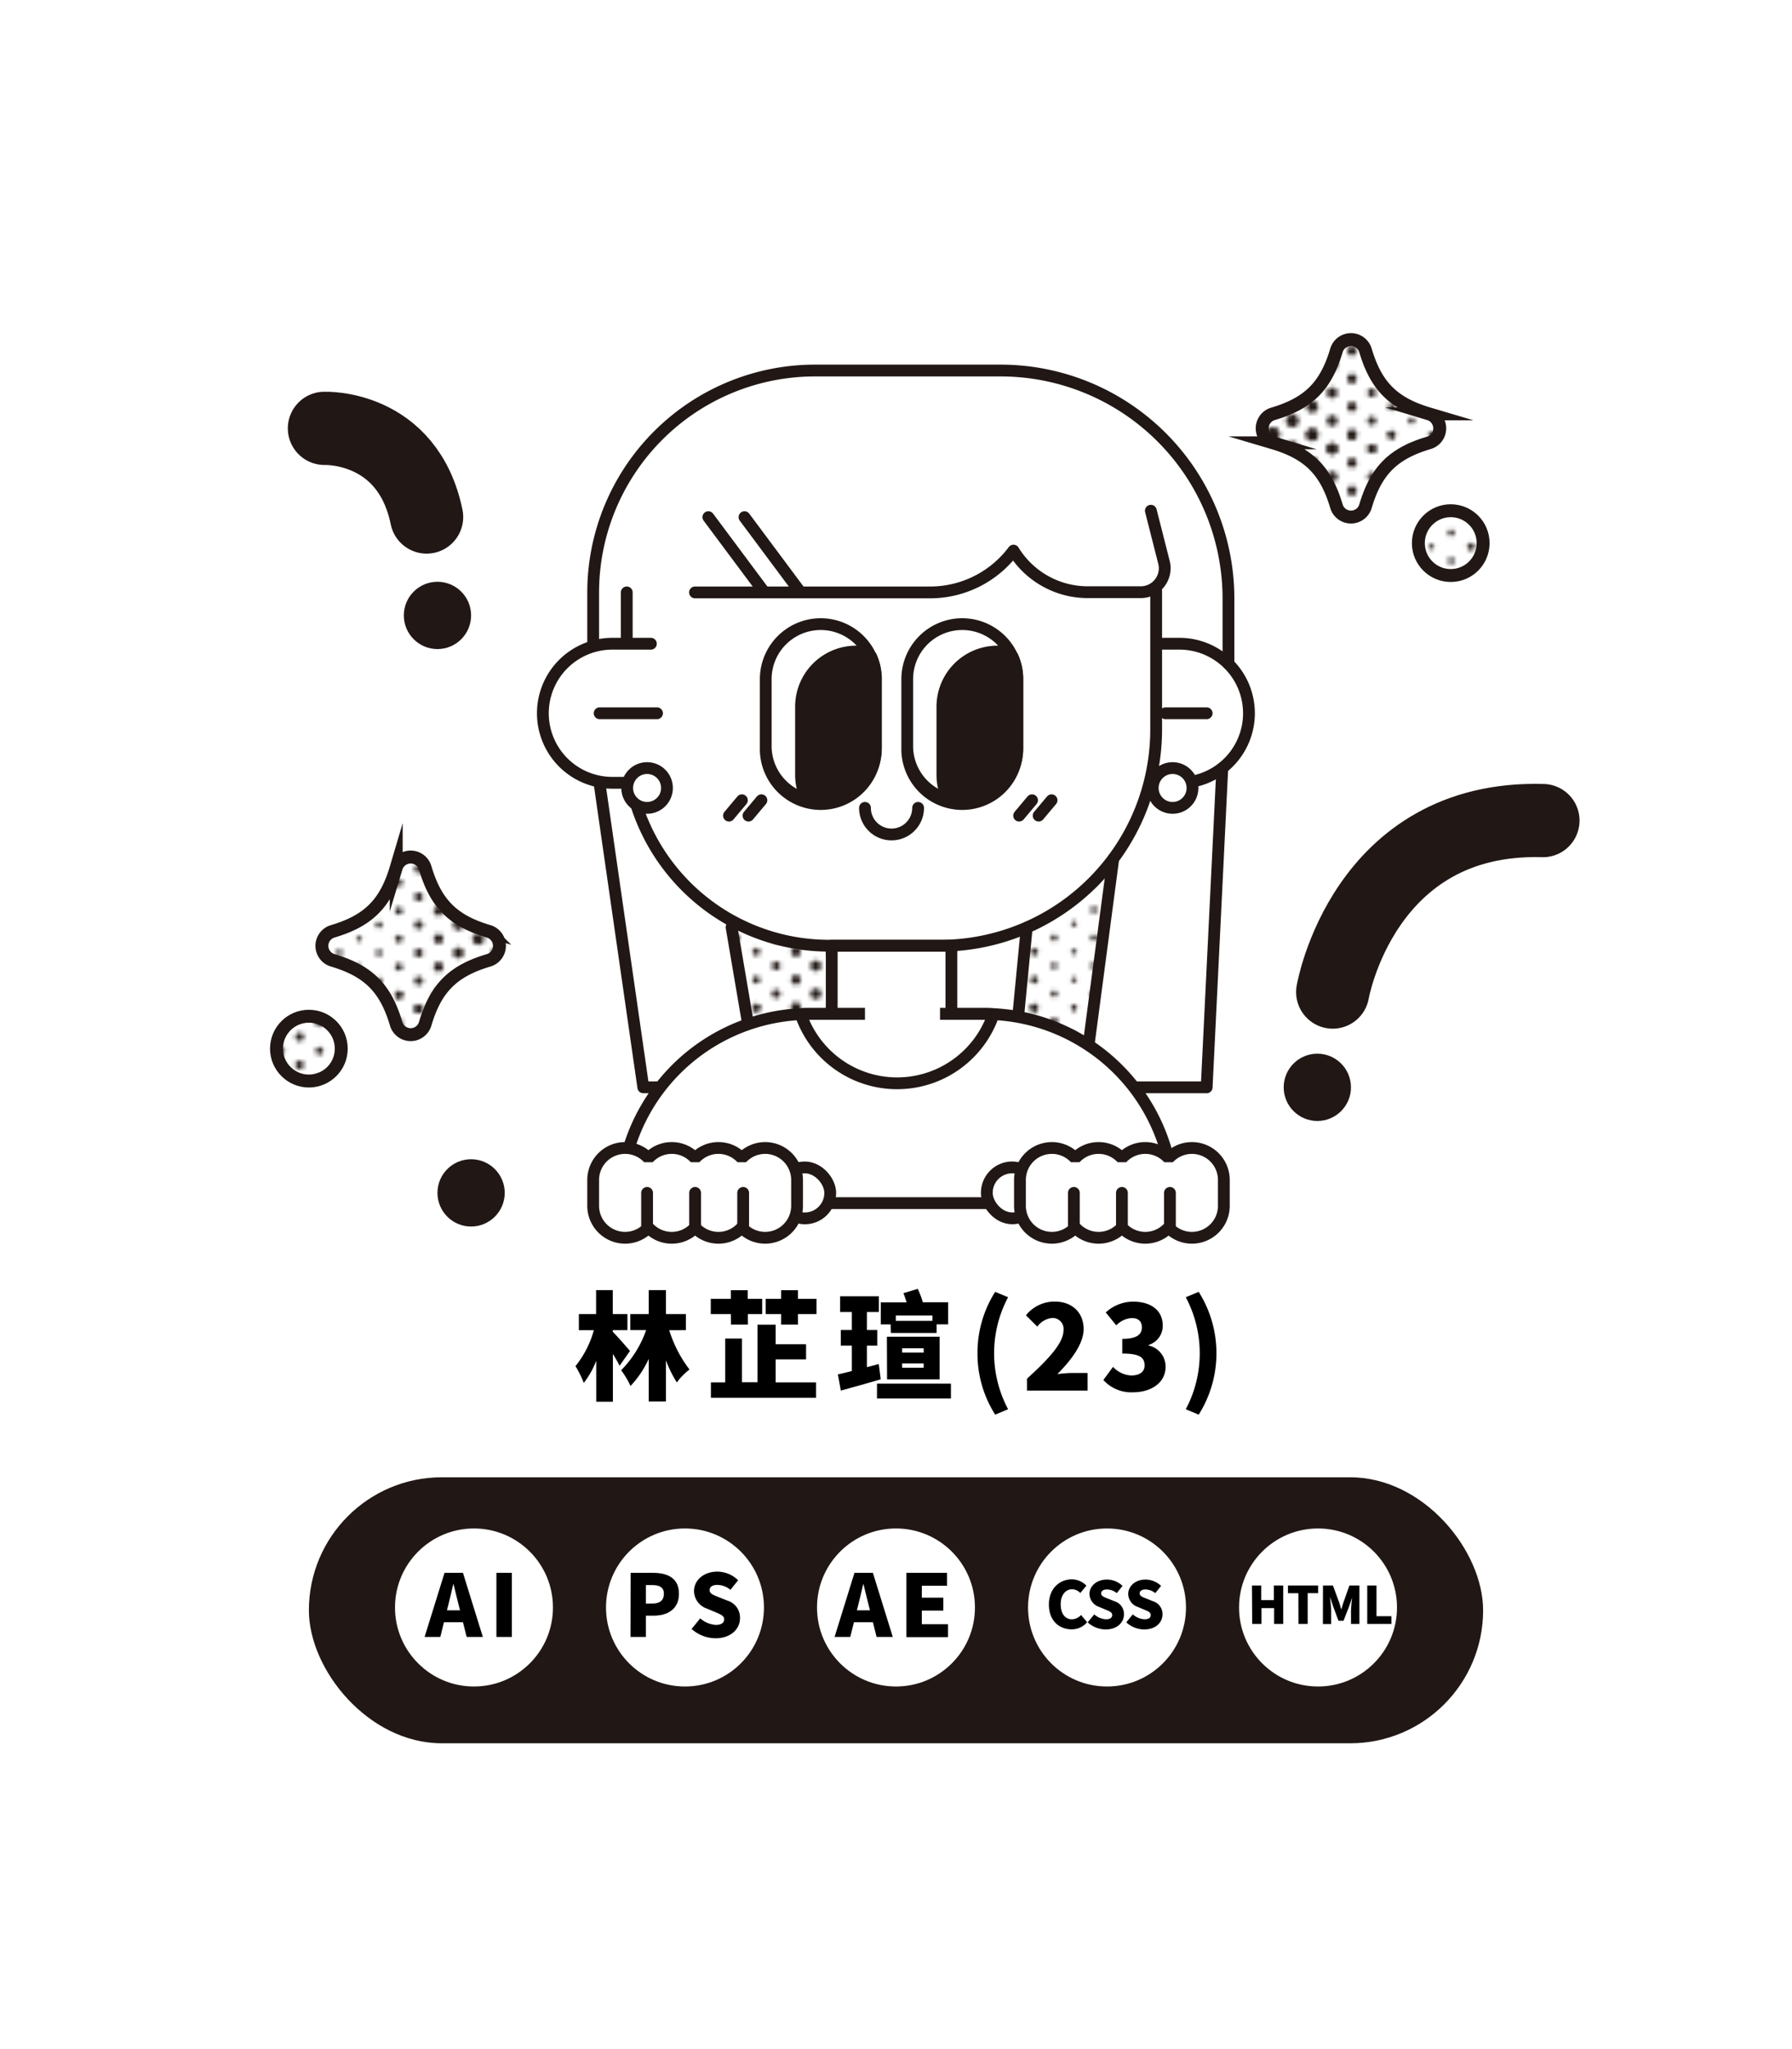 <svg id="圖層_1" data-name="圖層 1" xmlns="http://www.w3.org/2000/svg" xmlns:xlink="http://www.w3.org/1999/xlink" viewBox="0 0 416.15 475.55"><defs><style>.cls-1,.cls-10,.cls-11,.cls-14,.cls-17,.cls-2,.cls-3,.cls-4,.cls-5,.cls-6,.cls-7,.cls-8,.cls-9{fill:none;}.cls-10,.cls-11,.cls-13,.cls-14,.cls-16,.cls-17,.cls-18,.cls-2,.cls-3,.cls-4,.cls-5,.cls-6,.cls-7,.cls-8,.cls-9{stroke:#211815;}.cls-10,.cls-11,.cls-13,.cls-14,.cls-17,.cls-18,.cls-2,.cls-3,.cls-4,.cls-5,.cls-6,.cls-7,.cls-8,.cls-9{stroke-linecap:round;}.cls-2{stroke-width:3.5px;}.cls-10,.cls-11,.cls-2,.cls-3,.cls-4,.cls-5,.cls-6,.cls-7,.cls-8,.cls-9{stroke-dasharray:0 6.5;}.cls-3{stroke-width:3.25px;}.cls-16,.cls-18,.cls-4{stroke-width:3px;}.cls-5{stroke-width:2.75px;}.cls-6{stroke-width:2.5px;}.cls-7{stroke-width:2.25px;}.cls-8{stroke-width:2px;}.cls-9{stroke-width:1.75px;}.cls-10{stroke-width:1.5px;}.cls-11{stroke-width:1.25px;}.cls-12,.cls-13,.cls-18{fill:#fff;}.cls-13,.cls-18{stroke-linejoin:bevel;}.cls-13,.cls-14{stroke-width:2.74px;}.cls-14,.cls-17{stroke-linejoin:round;}.cls-15{fill:#211815;}.cls-16{stroke-miterlimit:10;fill:url(#起伏的細點);}.cls-17{stroke-width:17px;}.cls-19{fill:url(#起伏的細點-9);}</style><pattern id="起伏的細點" data-name="起伏的細點" width="83" height="65" patternTransform="translate(124.9 104.16)" patternUnits="userSpaceOnUse" viewBox="0 0 83 65"><rect class="cls-1" width="83" height="65"/><line class="cls-2" x1="83" y1="65" x2="83" y2="130.5"/><line class="cls-2" y1="65" y2="130.5"/><line class="cls-3" x1="4.61" y1="61.75" x2="4.61" y2="130.5"/><line class="cls-4" x1="9.22" y1="65" x2="9.22" y2="130.5"/><line class="cls-5" x1="13.83" y1="61.75" x2="13.83" y2="130.5"/><line class="cls-6" x1="18.45" y1="65" x2="18.45" y2="130.5"/><line class="cls-7" x1="23.06" y1="61.75" x2="23.06" y2="130.5"/><line class="cls-8" x1="27.67" y1="65" x2="27.67" y2="130.5"/><line class="cls-9" x1="32.28" y1="61.75" x2="32.28" y2="130.5"/><line class="cls-10" x1="36.89" y1="65" x2="36.89" y2="130.5"/><line class="cls-11" x1="41.5" y1="61.75" x2="41.5" y2="130.5"/><line class="cls-2" x1="83" y1="65" x2="83" y2="130.5"/><line class="cls-3" x1="78.39" y1="61.75" x2="78.39" y2="130.5"/><line class="cls-4" x1="73.78" y1="65" x2="73.78" y2="130.5"/><line class="cls-5" x1="69.17" y1="61.75" x2="69.17" y2="130.5"/><line class="cls-6" x1="64.55" y1="65" x2="64.55" y2="130.5"/><line class="cls-7" x1="59.94" y1="61.75" x2="59.94" y2="130.5"/><line class="cls-8" x1="55.33" y1="65" x2="55.33" y2="130.5"/><line class="cls-9" x1="50.72" y1="61.75" x2="50.72" y2="130.5"/><line class="cls-10" x1="46.11" y1="65" x2="46.11" y2="130.5"/><line class="cls-2" y1="65" y2="130.5"/><line class="cls-2" x1="83" x2="83" y2="65.5"/><line class="cls-2" y2="65.5"/><line class="cls-3" x1="4.61" y1="-3.25" x2="4.61" y2="65.5"/><line class="cls-4" x1="9.22" x2="9.22" y2="65.5"/><line class="cls-5" x1="13.83" y1="-3.25" x2="13.83" y2="65.5"/><line class="cls-6" x1="18.45" x2="18.45" y2="65.5"/><line class="cls-7" x1="23.06" y1="-3.25" x2="23.06" y2="65.5"/><line class="cls-8" x1="27.67" x2="27.67" y2="65.5"/><line class="cls-9" x1="32.28" y1="-3.25" x2="32.28" y2="65.5"/><line class="cls-10" x1="36.89" x2="36.89" y2="65.5"/><line class="cls-11" x1="41.5" y1="-3.25" x2="41.5" y2="65.5"/><line class="cls-2" x1="83" x2="83" y2="65.5"/><line class="cls-3" x1="78.39" y1="-3.25" x2="78.39" y2="65.5"/><line class="cls-4" x1="73.78" x2="73.78" y2="65.5"/><line class="cls-5" x1="69.17" y1="-3.25" x2="69.17" y2="65.5"/><line class="cls-6" x1="64.55" x2="64.55" y2="65.5"/><line class="cls-7" x1="59.94" y1="-3.25" x2="59.94" y2="65.5"/><line class="cls-8" x1="55.33" x2="55.33" y2="65.5"/><line class="cls-9" x1="50.72" y1="-3.25" x2="50.72" y2="65.5"/><line class="cls-10" x1="46.11" x2="46.11" y2="65.5"/><line class="cls-2" y2="65.5"/><line class="cls-2" x1="83" y1="-65" x2="83" y2="0.5"/><line class="cls-2" y1="-65" y2="0.5"/><line class="cls-3" x1="4.61" y1="-68.25" x2="4.61" y2="0.5"/><line class="cls-4" x1="9.22" y1="-65" x2="9.22" y2="0.5"/><line class="cls-5" x1="13.83" y1="-68.25" x2="13.83" y2="0.5"/><line class="cls-6" x1="18.45" y1="-65" x2="18.45" y2="0.5"/><line class="cls-7" x1="23.06" y1="-68.25" x2="23.06" y2="0.5"/><line class="cls-8" x1="27.67" y1="-65" x2="27.67" y2="0.5"/><line class="cls-9" x1="32.28" y1="-68.25" x2="32.28" y2="0.5"/><line class="cls-10" x1="36.89" y1="-65" x2="36.89" y2="0.5"/><line class="cls-11" x1="41.5" y1="-68.25" x2="41.5" y2="0.5"/><line class="cls-2" x1="83" y1="-65" x2="83" y2="0.5"/><line class="cls-3" x1="78.39" y1="-68.25" x2="78.39" y2="0.5"/><line class="cls-4" x1="73.78" y1="-65" x2="73.78" y2="0.5"/><line class="cls-5" x1="69.17" y1="-68.25" x2="69.17" y2="0.5"/><line class="cls-6" x1="64.55" y1="-65" x2="64.55" y2="0.5"/><line class="cls-7" x1="59.94" y1="-68.25" x2="59.94" y2="0.5"/><line class="cls-8" x1="55.33" y1="-65" x2="55.33" y2="0.5"/><line class="cls-9" x1="50.72" y1="-68.25" x2="50.72" y2="0.5"/><line class="cls-10" x1="46.11" y1="-65" x2="46.11" y2="0.5"/><line class="cls-2" y1="-65" y2="0.5"/></pattern><pattern id="起伏的細點-9" data-name="起伏的細點" width="83" height="65" patternTransform="translate(124.9 107.16)" patternUnits="userSpaceOnUse" viewBox="0 0 83 65"><rect class="cls-1" width="83" height="65"/><line class="cls-2" x1="83" y1="65" x2="83" y2="130.5"/><line class="cls-2" y1="65" y2="130.5"/><line class="cls-3" x1="4.61" y1="61.75" x2="4.61" y2="130.5"/><line class="cls-4" x1="9.22" y1="65" x2="9.22" y2="130.5"/><line class="cls-5" x1="13.83" y1="61.75" x2="13.83" y2="130.5"/><line class="cls-6" x1="18.45" y1="65" x2="18.45" y2="130.5"/><line class="cls-7" x1="23.06" y1="61.75" x2="23.06" y2="130.5"/><line class="cls-8" x1="27.67" y1="65" x2="27.67" y2="130.5"/><line class="cls-9" x1="32.28" y1="61.75" x2="32.28" y2="130.5"/><line class="cls-10" x1="36.89" y1="65" x2="36.89" y2="130.5"/><line class="cls-11" x1="41.5" y1="61.75" x2="41.5" y2="130.5"/><line class="cls-2" x1="83" y1="65" x2="83" y2="130.5"/><line class="cls-3" x1="78.39" y1="61.75" x2="78.39" y2="130.5"/><line class="cls-4" x1="73.78" y1="65" x2="73.78" y2="130.5"/><line class="cls-5" x1="69.17" y1="61.75" x2="69.17" y2="130.5"/><line class="cls-6" x1="64.55" y1="65" x2="64.55" y2="130.5"/><line class="cls-7" x1="59.94" y1="61.75" x2="59.94" y2="130.5"/><line class="cls-8" x1="55.33" y1="65" x2="55.33" y2="130.5"/><line class="cls-9" x1="50.72" y1="61.75" x2="50.72" y2="130.5"/><line class="cls-10" x1="46.11" y1="65" x2="46.11" y2="130.5"/><line class="cls-2" y1="65" y2="130.5"/><line class="cls-2" x1="83" x2="83" y2="65.5"/><line class="cls-2" y2="65.5"/><line class="cls-3" x1="4.61" y1="-3.25" x2="4.61" y2="65.5"/><line class="cls-4" x1="9.22" x2="9.22" y2="65.5"/><line class="cls-5" x1="13.83" y1="-3.25" x2="13.83" y2="65.5"/><line class="cls-6" x1="18.45" x2="18.45" y2="65.5"/><line class="cls-7" x1="23.06" y1="-3.25" x2="23.06" y2="65.5"/><line class="cls-8" x1="27.67" x2="27.67" y2="65.5"/><line class="cls-9" x1="32.28" y1="-3.25" x2="32.28" y2="65.5"/><line class="cls-10" x1="36.89" x2="36.89" y2="65.5"/><line class="cls-11" x1="41.5" y1="-3.25" x2="41.5" y2="65.5"/><line class="cls-2" x1="83" x2="83" y2="65.5"/><line class="cls-3" x1="78.39" y1="-3.25" x2="78.39" y2="65.5"/><line class="cls-4" x1="73.78" x2="73.78" y2="65.5"/><line class="cls-5" x1="69.17" y1="-3.25" x2="69.17" y2="65.5"/><line class="cls-6" x1="64.55" x2="64.55" y2="65.5"/><line class="cls-7" x1="59.94" y1="-3.25" x2="59.94" y2="65.5"/><line class="cls-8" x1="55.33" x2="55.33" y2="65.5"/><line class="cls-9" x1="50.72" y1="-3.25" x2="50.72" y2="65.5"/><line class="cls-10" x1="46.11" x2="46.11" y2="65.5"/><line class="cls-2" y2="65.5"/><line class="cls-2" x1="83" y1="-65" x2="83" y2="0.5"/><line class="cls-2" y1="-65" y2="0.5"/><line class="cls-3" x1="4.61" y1="-68.25" x2="4.61" y2="0.5"/><line class="cls-4" x1="9.22" y1="-65" x2="9.22" y2="0.5"/><line class="cls-5" x1="13.83" y1="-68.25" x2="13.83" y2="0.5"/><line class="cls-6" x1="18.45" y1="-65" x2="18.45" y2="0.5"/><line class="cls-7" x1="23.06" y1="-68.25" x2="23.06" y2="0.5"/><line class="cls-8" x1="27.67" y1="-65" x2="27.67" y2="0.5"/><line class="cls-9" x1="32.28" y1="-68.25" x2="32.28" y2="0.5"/><line class="cls-10" x1="36.89" y1="-65" x2="36.89" y2="0.5"/><line class="cls-11" x1="41.5" y1="-68.25" x2="41.5" y2="0.5"/><line class="cls-2" x1="83" y1="-65" x2="83" y2="0.5"/><line class="cls-3" x1="78.39" y1="-68.25" x2="78.39" y2="0.5"/><line class="cls-4" x1="73.78" y1="-65" x2="73.78" y2="0.5"/><line class="cls-5" x1="69.17" y1="-68.25" x2="69.17" y2="0.5"/><line class="cls-6" x1="64.55" y1="-65" x2="64.55" y2="0.5"/><line class="cls-7" x1="59.94" y1="-68.25" x2="59.94" y2="0.5"/><line class="cls-8" x1="55.33" y1="-65" x2="55.33" y2="0.5"/><line class="cls-9" x1="50.72" y1="-68.25" x2="50.72" y2="0.5"/><line class="cls-10" x1="46.11" y1="-65" x2="46.11" y2="0.5"/><line class="cls-2" y1="-65" y2="0.5"/></pattern></defs><polygon class="cls-12" points="212.3 23.93 163.59 0 83.34 11.54 66.45 54.34 26.44 47.02 0 153.45 37.17 190.62 0 239.04 0 364.06 41.67 396.72 13.52 438.39 67.57 475.55 113.75 451.9 149.79 475.55 248.9 475.55 308.03 445.15 357.86 475.55 399.25 462.6 416.14 412.77 388.27 370.53 416.14 327.45 416.14 185.55 376.44 136.56 416.14 103.61 416.14 36.88 378.13 12.39 341.81 34.35 324.36 10.42 246.65 5.35 212.3 23.93"/><path class="cls-13" d="M254,149.41h19.9a16.14,16.14,0,0,1,16.14,16.14v0a16.14,16.14,0,0,1-16.14,16.14H254a0,0,0,0,1,0,0V149.41A0,0,0,0,1,254,149.41Z"/><path class="cls-13" d="M268.49,137v32.31a50.19,50.19,0,0,1-50.19,50.19H192.55a47,47,0,0,1-47-47V137.5"/><path class="cls-13" d="M151.15,149.41h-8.94a16.14,16.14,0,0,0-16.14,16.14h0a16.14,16.14,0,0,0,16.14,16.14h10.06"/><path class="cls-13" d="M213.21,187.51a6.17,6.17,0,0,1-12.34,0"/><line class="cls-13" x1="139.25" y1="165.55" x2="152.58" y2="165.55"/><line class="cls-13" x1="270.64" y1="165.55" x2="280.22" y2="165.55"/><path class="cls-14" d="M285.28,154.08V138.91A52.93,52.93,0,0,0,232.35,86H189.27a51.53,51.53,0,0,0-51.52,51.53h0v11.91"/><path class="cls-12" d="M190.62,186.24a12.79,12.79,0,0,1-12.77-12.77V157.63a12.78,12.78,0,0,1,25.55,0v15.84A12.79,12.79,0,0,1,190.62,186.24Z"/><path class="cls-15" d="M190.62,146.23A11.4,11.4,0,0,1,202,157.63v15.84a11.41,11.41,0,0,1-22.81,0V157.63a11.4,11.4,0,0,1,11.4-11.4m0-2.74a14.15,14.15,0,0,0-14.13,14.14v15.84a14.14,14.14,0,1,0,28.27,0V157.63a14.15,14.15,0,0,0-14.14-14.14Z"/><path class="cls-15" d="M190.62,186.24a12.44,12.44,0,0,1-2.4-.24l-1-.76a12.75,12.75,0,0,1-1.21-5.41V164a12.79,12.79,0,0,1,12.77-12.77,12.46,12.46,0,0,1,2.41.24l1,.76a12.61,12.61,0,0,1,1.22,5.41v15.84A12.79,12.79,0,0,1,190.62,186.24Z"/><path class="cls-15" d="M198.79,152.59a11.61,11.61,0,0,1,2.15.21,11.32,11.32,0,0,1,1.09,4.83v15.84a11.4,11.4,0,0,1-11.41,11.4,11.78,11.78,0,0,1-2.15-.21,11.32,11.32,0,0,1-1.08-4.83V164a11.4,11.4,0,0,1,11.4-11.4m0-2.74A14.16,14.16,0,0,0,184.65,164v15.84a14,14,0,0,0,1.34,6l2,1.53a14.1,14.1,0,0,0,16.8-13.88V157.63a14,14,0,0,0-1.34-6l-2-1.53a14.45,14.45,0,0,0-2.67-.26Z"/><path class="cls-12" d="M223.46,186.24a12.79,12.79,0,0,1-12.78-12.77V157.63a12.78,12.78,0,0,1,25.55,0v15.84A12.79,12.79,0,0,1,223.46,186.24Z"/><path class="cls-15" d="M223.46,146.23a11.4,11.4,0,0,1,11.4,11.4v15.84a11.41,11.41,0,0,1-22.81,0V157.63a11.4,11.4,0,0,1,11.41-11.4m0-2.74a14.15,14.15,0,0,0-14.14,14.14v15.84a14.14,14.14,0,1,0,28.27,0V157.63a14.15,14.15,0,0,0-14.13-14.14Z"/><path class="cls-15" d="M223.46,186.24A12.64,12.64,0,0,1,221,186l-1-.76a12.75,12.75,0,0,1-1.21-5.41V164a12.79,12.79,0,0,1,12.77-12.77,12.46,12.46,0,0,1,2.41.24l1,.76a12.61,12.61,0,0,1,1.22,5.41v15.84A12.79,12.79,0,0,1,223.46,186.24Z"/><path class="cls-15" d="M231.62,152.59a11.61,11.61,0,0,1,2.15.21,11.32,11.32,0,0,1,1.09,4.83v15.84a11.4,11.4,0,0,1-11.4,11.4,11.8,11.8,0,0,1-2.16-.21,11.32,11.32,0,0,1-1.08-4.83V164a11.4,11.4,0,0,1,11.4-11.4m0-2.74A14.16,14.16,0,0,0,217.48,164v15.84a13.87,13.87,0,0,0,1.35,6l2,1.53a14.1,14.1,0,0,0,16.8-13.88V157.63a14,14,0,0,0-1.34-6l-2-1.53a14.45,14.45,0,0,0-2.67-.26Z"/><path class="cls-14" d="M267.26,118.54l3.05,12a5.56,5.56,0,0,1-5.39,6.91H252.59a20.23,20.23,0,0,1-17.23-9.65A24.18,24.18,0,0,1,216,137.5H161.4"/><polyline class="cls-14" points="283.85 178.28 280.22 252.37 234.86 252.37 238.43 215.33"/><polyline class="cls-14" points="139.21 181.69 149.39 252.37 196.13 252.37 193.03 219.53"/><line class="cls-13" x1="164.5" y1="120.03" x2="177.17" y2="137.03"/><line class="cls-13" x1="172.89" y1="120.03" x2="185.56" y2="137.03"/><polyline class="cls-13" points="251.5 252.37 258.19 201.88 258.53 199.36"/><line class="cls-13" x1="169.89" y1="215.21" x2="176.22" y2="252.37"/><circle class="cls-13" cx="272.31" cy="182.89" r="4.62"/><circle class="cls-13" cx="150.27" cy="182.89" r="4.62"/><rect class="cls-13" x="193.15" y="219.52" width="27.79" height="29.29"/><path class="cls-13" d="M188.07,235.33h40.54a43.92,43.92,0,0,1,43.92,43.92v0a0,0,0,0,1,0,0H144.14a0,0,0,0,1,0,0v0A43.92,43.92,0,0,1,188.07,235.33Z"/><path class="cls-13" d="M230.73,235.39c-.7,0-1.41-.06-2.12-.06H188.07q-1.06,0-2.13.06a23.65,23.65,0,0,0,44.79,0Z"/><rect class="cls-12" x="200.87" y="227.11" width="17.43" height="11.83"/><line class="cls-13" x1="239.67" y1="185.74" x2="236.67" y2="189.31"/><line class="cls-13" x1="244.2" y1="185.74" x2="241.2" y2="189.31"/><line class="cls-13" x1="172.29" y1="185.74" x2="169.29" y2="189.31"/><line class="cls-13" x1="176.82" y1="185.74" x2="173.82" y2="189.31"/><rect class="cls-13" x="180.97" y="270.96" width="11.83" height="11.83" rx="5.91"/><path class="cls-13" d="M177.68,266.45h0a7.41,7.41,0,0,0-5.42,2.37,7.38,7.38,0,0,0-10.84,0,7.38,7.38,0,0,0-10.84,0,7.38,7.38,0,0,0-5.42-2.37h0a7.42,7.42,0,0,0-7.41,7.42v6a7.42,7.42,0,0,0,7.41,7.42h0a7.38,7.38,0,0,0,5.42-2.37,7.38,7.38,0,0,0,10.84,0,7.38,7.38,0,0,0,10.84,0,7.41,7.41,0,0,0,5.42,2.37h0a7.42,7.42,0,0,0,7.42-7.42v-6A7.42,7.42,0,0,0,177.68,266.45Z"/><line class="cls-13" x1="150.27" y1="276.87" x2="150.27" y2="284.92"/><line class="cls-13" x1="161.42" y1="276.87" x2="161.42" y2="284.92"/><line class="cls-13" x1="172.58" y1="276.87" x2="172.58" y2="284.92"/><rect class="cls-13" x="229.17" y="270.96" width="11.83" height="11.83" rx="5.91" transform="translate(470.16 553.74) rotate(-180)"/><path class="cls-13" d="M244.28,266.45h0a7.41,7.41,0,0,1,5.42,2.37,7.38,7.38,0,0,1,10.84,0,7.38,7.38,0,0,1,10.84,0,7.38,7.38,0,0,1,5.42-2.37h0a7.42,7.42,0,0,1,7.41,7.42v6a7.42,7.42,0,0,1-7.41,7.42h0a7.38,7.38,0,0,1-5.42-2.37,7.38,7.38,0,0,1-10.84,0,7.38,7.38,0,0,1-10.84,0,7.41,7.41,0,0,1-5.42,2.37h0a7.42,7.42,0,0,1-7.42-7.42v-6A7.42,7.42,0,0,1,244.28,266.45Z"/><line class="cls-13" x1="271.69" y1="276.87" x2="271.69" y2="284.92"/><line class="cls-13" x1="260.54" y1="276.87" x2="260.54" y2="284.92"/><line class="cls-13" x1="249.38" y1="276.87" x2="249.38" y2="284.92"/><path d="M143.88,317c-.38-.79-.95-1.77-1.55-2.75v11.09h-3.87v-9.51a20.15,20.15,0,0,1-2.89,5.15,24,24,0,0,0-1.93-3.9,23,23,0,0,0,4.27-8.34h-3.48V305h4v-5.56h3.87V305h3.41v3.73h-3.41v.38c.84.79,3.41,3.76,4,4.45Zm11.53-8.26a29.49,29.49,0,0,0,4.71,9.13,14.47,14.47,0,0,0-2.94,3,27.44,27.44,0,0,1-2.53-5.12v9.54h-4V315.4a23.14,23.14,0,0,1-4.23,6.29,18.75,18.75,0,0,0-2.18-3.65,24.87,24.87,0,0,0,5.81-9.32h-3.68V305h4.28v-5.56h4V305h4.63v3.73Z"/><path d="M169.72,305h-4.66v-3.54h4.66v-2h3.93v2H177V305h-3.32v2.45h-3.93Zm10.41,15.86h9.38v3.57H165.09v-3.57h3.32V310.68h3.9v10.14h3.6V307.47h4.22V312h7.06v3.52h-7.06Zm9.49-19.4V305h-4.31v2.45h-3.92V305h-3.57v-3.54h3.57v-2h3.92v2Z"/><path d="M204.53,320.14c-3.14.93-6.57,1.88-9.27,2.62l-.68-3.76c.93-.2,2-.47,3.24-.77v-5.91h-2.56v-3.63h2.56v-4.17H195.1v-3.65h9v3.65h-2.78v4.17h2.4v3.63h-2.4v5l2.75-.73Zm16.3,1v3.46H203.66v-3.46Zm-14-13.74h-2.29v-5.12h6c-.22-.71-.47-1.47-.74-2.13l3.32-1a18.28,18.28,0,0,1,1.18,3.11h5.88v5.12H217.5v2H206.87Zm-.87,2.86h12.24v9.9H206Zm2.07-4.93v1.23h8.5v-1.23Zm1.47,8.61h5v-1h-5Zm0,3.52h5v-1h-5Z"/><path d="M227,314.09a26.33,26.33,0,0,1,4.11-14.25l3,1.25a27.63,27.63,0,0,0,0,26l-3,1.25A26.28,26.28,0,0,1,227,314.09Z"/><path d="M238.49,320c5.07-4.61,8.48-8.29,8.48-11.23a2.53,2.53,0,0,0-2.65-2.86,4.85,4.85,0,0,0-3.43,2l-2.64-2.62A8.47,8.47,0,0,1,245,302.1c3.92,0,6.65,2.51,6.65,6.38,0,3.48-3,7.33-6.11,10.46a28,28,0,0,1,3.3-.27h3.73v4.09H238.49Z"/><path d="M256.23,320.3l2.24-3.05a6.19,6.19,0,0,0,4.22,2c1.88,0,3.11-.79,3.11-2.31,0-1.75-.93-2.78-5.18-2.78v-3.41c3.46,0,4.55-1.06,4.55-2.67,0-1.39-.81-2.15-2.31-2.15a5.37,5.37,0,0,0-3.63,1.69l-2.45-3a9.54,9.54,0,0,1,6.3-2.51c4.19,0,6.94,2,6.94,5.59a4.64,4.64,0,0,1-3.27,4.46v.14a5,5,0,0,1,3.93,4.93c0,3.79-3.46,5.92-7.5,5.92A8.72,8.72,0,0,1,256.23,320.3Z"/><path d="M275.37,327.09a27.7,27.7,0,0,0,0-26l3-1.25a26.7,26.7,0,0,1,0,28.5Z"/><path class="cls-16" d="M331.85,102.78c-8.31,2.46-12.3,6.44-14.76,14.76a3.52,3.52,0,0,1-6.72,0c-2.46-8.32-6.45-12.3-14.76-14.76a3.51,3.51,0,0,1,0-6.72c8.31-2.46,12.3-6.45,14.76-14.77a3.52,3.52,0,0,1,6.72,0c2.46,8.32,6.45,12.31,14.76,14.77A3.51,3.51,0,0,1,331.85,102.78Z"/><path class="cls-16" d="M113.49,222.89c-8.31,2.46-12.3,6.44-14.76,14.76a3.51,3.51,0,0,1-6.72,0c-2.46-8.32-6.45-12.3-14.76-14.76a3.51,3.51,0,0,1,0-6.72c8.31-2.46,12.3-6.45,14.76-14.76a3.51,3.51,0,0,1,6.72,0c2.46,8.31,6.45,12.3,14.76,14.76A3.51,3.51,0,0,1,113.49,222.89Z"/><circle class="cls-16" cx="336.9" cy="126.06" r="7.52"/><circle class="cls-16" cx="71.73" cy="243.39" r="7.52"/><path class="cls-17" d="M309.49,230.26s7.05-41,48.82-39.8"/><path class="cls-17" d="M75.34,99.42S94.65,98.61,99.07,120"/><circle class="cls-15" cx="101.59" cy="142.84" r="7.81"/><circle class="cls-15" cx="109.4" cy="276.87" r="7.81"/><circle class="cls-15" cx="305.92" cy="252.37" r="7.81"/><rect class="cls-15" x="71.73" y="342.88" width="272.69" height="61.74" rx="30.87"/><circle class="cls-18" cx="110.07" cy="373.1" r="19.84"/><path d="M107.51,376.52H103.1l-.85,3.42H98.6l4.63-14.88h4.28l4.62,14.88h-3.76Zm-.68-2.76-.32-1.26c-.4-1.48-.78-3.26-1.18-4.78h-.08c-.36,1.56-.76,3.3-1.14,4.78l-.32,1.26Z"/><path d="M115.28,365.06h3.59v14.88h-3.59Z"/><circle class="cls-18" cx="159.07" cy="373.1" r="19.84"/><path d="M146.45,365.06h5.22c3.28,0,6,1.16,6,4.84s-2.74,5.1-5.88,5.1H150v4.94h-3.58Zm5.14,7.12c1.74,0,2.58-.82,2.58-2.28s-1-2-2.68-2H150v4.3Z"/><path d="M160.61,378.08l2-2.46a6,6,0,0,0,3.62,1.52c1.32,0,1.94-.5,1.94-1.3s-.82-1.14-2.1-1.68l-1.9-.8a4.36,4.36,0,0,1-3-4.08c0-2.5,2.24-4.5,5.4-4.5a6.92,6.92,0,0,1,4.84,2L169.63,369a4.84,4.84,0,0,0-3.06-1.14c-1.1,0-1.78.44-1.78,1.24s.94,1.14,2.26,1.66l1.86.74a4.11,4.11,0,0,1,2.94,4.08c0,2.48-2.08,4.66-5.68,4.66A8.33,8.33,0,0,1,160.61,378.08Z"/><circle class="cls-18" cx="208.07" cy="373.1" r="19.84"/><path d="M202.71,376.52h-4.4l-.86,3.42h-3.64l4.62-14.88h4.28l4.62,14.88h-3.76Zm-.68-2.76-.32-1.26c-.4-1.48-.78-3.26-1.18-4.78h-.08c-.36,1.56-.76,3.3-1.14,4.78l-.32,1.26Z"/><path d="M210.49,365.06h9.44v3h-5.86v2.76h5v3h-5v3.16h6.08v3h-9.66Z"/><circle class="cls-18" cx="257.08" cy="373.1" r="19.84"/><path d="M243.58,372.42c0-3.72,2.49-5.85,5.32-5.85a4.74,4.74,0,0,1,3.39,1.46l-1.41,1.71a2.76,2.76,0,0,0-1.93-.87c-1.44,0-2.63,1.29-2.63,3.46s1,3.51,2.6,3.51a2.92,2.92,0,0,0,2.13-1l1.41,1.68a4.64,4.64,0,0,1-3.65,1.65C246,378.15,243.58,376.2,243.58,372.42Z"/><path d="M252.59,376.55l1.52-1.85a4.47,4.47,0,0,0,2.71,1.14c1,0,1.46-.37,1.46-1s-.62-.86-1.58-1.26l-1.42-.6A3.28,3.28,0,0,1,253,370c0-1.88,1.68-3.38,4.05-3.38a5.21,5.21,0,0,1,3.63,1.47l-1.33,1.68a3.68,3.68,0,0,0-2.3-.85c-.82,0-1.33.33-1.33.93s.7.85,1.69,1.24l1.4.56a3.07,3.07,0,0,1,2.2,3.06c0,1.86-1.56,3.49-4.26,3.49A6.28,6.28,0,0,1,252.59,376.55Z"/><path d="M261.55,376.55l1.51-1.85a4.5,4.5,0,0,0,2.72,1.14c1,0,1.45-.37,1.45-1s-.61-.86-1.57-1.26l-1.43-.6A3.27,3.27,0,0,1,262,370c0-1.88,1.68-3.38,4-3.38a5.22,5.22,0,0,1,3.63,1.47l-1.34,1.68a3.63,3.63,0,0,0-2.29-.85c-.83,0-1.34.33-1.34.93s.71.85,1.7,1.24l1.39.56a3.08,3.08,0,0,1,2.21,3.06c0,1.86-1.56,3.49-4.26,3.49A6.25,6.25,0,0,1,261.55,376.55Z"/><circle class="cls-18" cx="306.08" cy="373.1" r="19.84"/><path d="M290.74,368h2.15v3.39h2.94V368H298v8.92h-2.12v-3.67h-2.94v3.67h-2.15Z"/><path d="M301.52,369.79H299.1V368h7v1.77h-2.42v7.15h-2.14Z"/><path d="M307.23,368h2.31l1.42,3.85c.18.51.32,1.08.49,1.63h.06c.18-.55.32-1.12.49-1.63l1.37-3.85h2.32v8.92h-1.95v-3.06a28.84,28.84,0,0,1,.28-3.09h0l-.74,2.13L312,376.18h-1.17l-1.21-3.26-.72-2.13h-.05a28.84,28.84,0,0,1,.28,3.09v3.06h-1.92Z"/><path d="M317.51,368h2.15v7.12h3.47v1.8h-5.62Z"/><path class="cls-19" d="M238.69,215.21l-2.19,20.12,16.44,6.14,5.59-42.11S248.35,212.05,238.69,215.21Z"/><path class="cls-19" d="M169.89,213.7l3.84,24,19.42-3.57V219.52S178.57,219.87,169.89,213.7Z"/></svg>